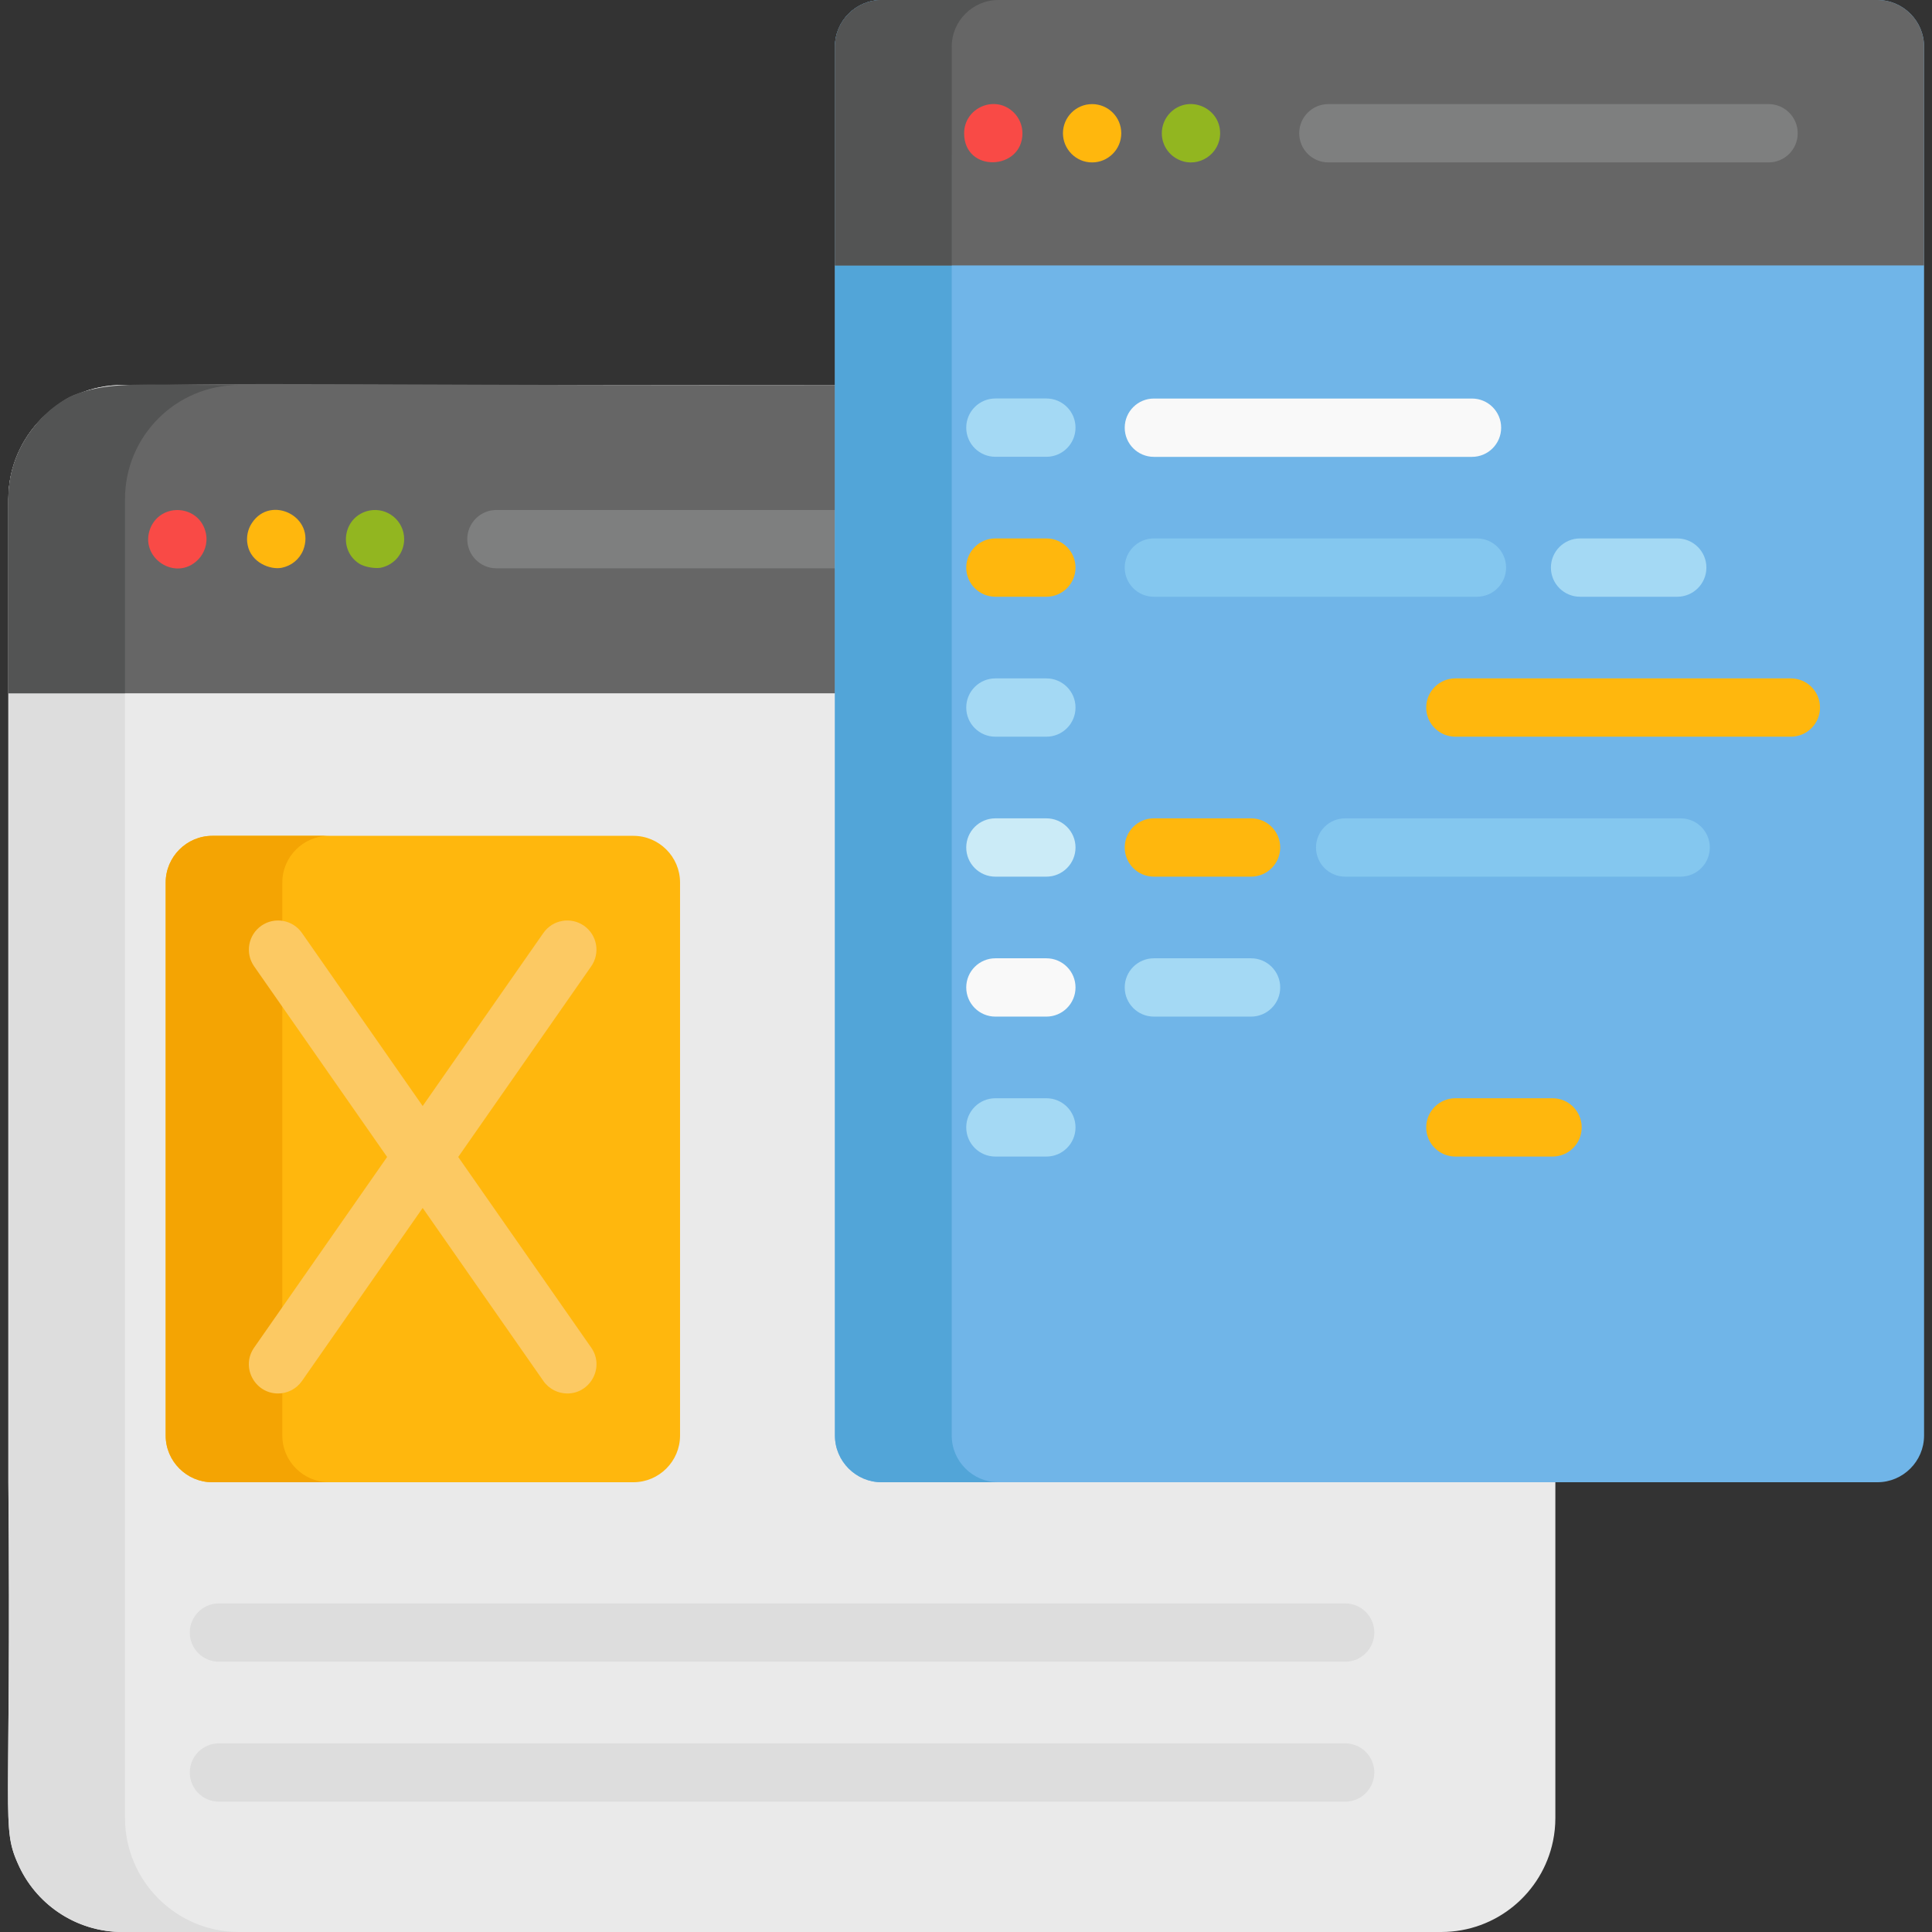 <?xml version="1.0" encoding="iso-8859-1"?>
<!-- Generator: Adobe Illustrator 19.0.0, SVG Export Plug-In . SVG Version: 6.00 Build 0)  -->
<svg version="1.1" id="Capa_1" xmlns="http://www.w3.org/2000/svg" xmlns:xlink="http://www.w3.org/1999/xlink" x="0px" y="0px"
	 viewBox="0 0 512 512" style="enable-background:new 0 0 512 512;" xml:space="preserve">
<rect x="0" y="0" width="512" height="512" fill="#333333" stroke="none"/>
<path style="fill:#EAEAEA;" d="M381.962,102.031H221.269h-28.133H32.444c-16.693,0-30.225,13.532-30.225,30.225v260.551
	c0.727,90.868-1.755,90.965,2.375,100.732C9.224,504.486,20.023,512,32.443,512c20.575,0,328.902,0,349.518,0l0,0
	c14.607,0,26.793-10.361,29.611-24.134c0.403-1.968,0.614-4.005,0.614-6.091v-88.967V132.257
	C412.187,115.564,398.655,102.031,381.962,102.031z"/>
<path style="fill:#DDDDDD;" d="M33.126,481.775c0-38.583,0-313.238,0-349.518c0-16.693,13.532-30.225,30.225-30.225H32.444
	c-16.693,0-30.225,13.532-30.225,30.225v260.551c0.879,89.989-2.18,91.367,2.981,102.071C10.184,505.226,20.68,512,32.443,512
	c19.131,0,11.773,0,30.907,0C46.629,512,33.126,498.44,33.126,481.775z"/>
<path style="fill:#666666;" d="M2.218,183.73H224.36v-81.699c-204.398,0.343-199.24-2.927-211.142,6.902
	c-6.904,5.696-10.999,14.172-10.999,23.323v51.474H2.218z"/>
<path style="fill:#535454;" d="M7.957,114.546c-3.45,4.767-5.411,10.368-5.7,16.201c-0.06,1.216-0.022-8.446-0.038,52.983h30.907
	v-51.473c0-16.693,13.532-30.225,30.225-30.225C33.221,102.477,19.596,98.474,7.957,114.546z"/>
<path style="fill:#F94A46;" d="M39.863,139.927c2.949-6.981,13.147-6.099,14.712,1.442c0.54,2.594-0.382,5.247-2.112,6.975
	C46.556,154.295,36.729,147.761,39.863,139.927z"/>
<path style="fill:#FFB70D;" d="M65.619,144.388c-0.43-2.06,0.077-4.225,1.154-5.8c5.005-7.604,17.02-1.584,13.558,7.253
	c-1.043,2.469-3.127,4.084-5.625,4.616C71.599,151.091,66.494,149.061,65.619,144.388z"/>
<path style="fill:#92B620;" d="M95.094,149.303c-5.577-3.671-4.121-12.561,2.782-14.001c4.793-0.939,9.231,2.718,9.231,7.583
	c0,3.553-2.433,6.784-6.213,7.572C99.914,150.661,96.916,150.502,95.094,149.303z"/>
<path style="fill:#7E7F7F;" d="M224.36,135.154h-92.803c-4.267,0-7.727,3.459-7.727,7.727c0,4.267,3.459,7.727,7.727,7.727h92.803
	L224.36,135.154L224.36,135.154z"/>
<path style="fill:#70B5E8;" d="M497.534,392.808H233.632c-6.8,0-12.363-5.563-12.363-12.363V12.363
	c0-6.8,5.563-12.363,12.363-12.363h263.902c6.8,0,12.363,5.563,12.363,12.363v368.082
	C509.897,387.245,504.334,392.808,497.534,392.808z"/>
<path style="fill:#52A5D8;" d="M252.218,380.445V12.363c0-6.8,5.563-12.363,12.363-12.363h-30.949
	c-6.799,0-12.363,5.563-12.363,12.363v368.082c0,6.799,5.564,12.363,12.363,12.363h30.949
	C257.781,392.808,252.218,387.245,252.218,380.445z"/>
<path style="fill:#666666;" d="M497.534,0H233.632c-6.8,0-12.363,5.563-12.363,12.363v57.978h288.628V12.363
	C509.897,5.563,504.334,0,497.534,0z"/>
<path style="fill:#535454;" d="M252.218,12.363c0-6.8,5.563-12.363,12.363-12.363h-30.949c-0.425,0-0.845,0.022-1.259,0.064
	c-5.385,0.551-9.776,4.597-10.851,9.815c-0.165,0.803-0.252,1.633-0.252,2.483V70.34h30.949L252.218,12.363L252.218,12.363z"/>
<path style="fill:#F94A46;" d="M255.504,35.316c0-6.795,8.287-10.372,13.187-5.471c1.442,1.443,2.267,3.431,2.267,5.471
	C270.958,45.218,255.504,45.908,255.504,35.316z"/>
<path style="fill:#FFB70D;" d="M289.42,43.043c-4.346,0-7.727-3.573-7.727-7.727c0-4.206,3.415-7.727,7.727-7.727
	c4.262,0,7.727,3.443,7.727,7.727C297.146,39.634,293.623,43.043,289.42,43.043z"/>
<path style="fill:#92B620;" d="M312.662,42.446c-3.1-1.312-4.77-4.205-4.77-7.13c0-2.04,0.824-4.028,2.256-5.471
	c4.904-4.875,13.198-1.358,13.198,5.471C323.346,40.81,317.697,44.572,312.662,42.446z"/>
<path style="fill:#7E7F7F;" d="M468.687,43.039H352.03c-4.267,0-7.727-3.459-7.727-7.727s3.459-7.727,7.727-7.727h116.658
	c4.267,0,7.727,3.459,7.727,7.727S472.955,43.039,468.687,43.039z"/>
<path style="fill:#84C7EF;" d="M445.388,232.323h-88.905c-4.267,0-7.727-3.459-7.727-7.727c0-4.267,3.46-7.727,7.727-7.727h88.905
	c4.267,0,7.727,3.459,7.727,7.727C453.115,228.863,449.656,232.323,445.388,232.323z"/>
<g>
	<path style="fill:#A4D9F4;" d="M444.485,158.145h-25.751c-4.267,0-7.727-3.459-7.727-7.727c0-4.267,3.459-7.727,7.727-7.727h25.751
		c4.267,0,7.727,3.459,7.727,7.727C452.212,154.686,448.752,158.145,444.485,158.145z"/>
	<path style="fill:#A4D9F4;" d="M331.541,269.412H305.79c-4.267,0-7.727-3.459-7.727-7.727c0-4.268,3.459-7.727,7.727-7.727h25.751
		c4.267,0,7.727,3.459,7.727,7.727S335.808,269.412,331.541,269.412z"/>
</g>
<g>
	<path style="fill:#FFB70D;" d="M474.594,195.234h-88.906c-4.267,0-7.727-3.459-7.727-7.727c0-4.267,3.459-7.727,7.727-7.727h88.906
		c4.267,0,7.727,3.459,7.727,7.727C482.321,191.775,478.861,195.234,474.594,195.234z"/>
	<path style="fill:#FFB70D;" d="M411.439,306.501h-25.751c-4.267,0-7.727-3.459-7.727-7.727c0-4.268,3.459-7.727,7.727-7.727h25.751
		c4.267,0,7.727,3.459,7.727,7.727S415.707,306.501,411.439,306.501z"/>
</g>
<path style="fill:#84C7EF;" d="M391.401,158.145H305.79c-4.267,0-7.727-3.459-7.727-7.727c0-4.267,3.459-7.727,7.727-7.727h85.612
	c4.267,0,7.727,3.459,7.727,7.727C399.128,154.686,395.669,158.145,391.401,158.145z"/>
<path style="fill:#F9F9F9;" d="M390.093,121.073H305.79c-4.267,0-7.727-3.459-7.727-7.727s3.459-7.727,7.727-7.727h84.303
	c4.267,0,7.727,3.459,7.727,7.727S394.36,121.073,390.093,121.073z"/>
<path style="fill:#FFB70D;" d="M277.296,158.145H263.79c-4.267,0-7.727-3.459-7.727-7.727c0-4.267,3.459-7.727,7.727-7.727h13.506
	c4.267,0,7.727,3.459,7.727,7.727S281.563,158.145,277.296,158.145z"/>
<g>
	<path style="fill:#A4D9F4;" d="M277.296,121.056H263.79c-4.267,0-7.727-3.459-7.727-7.727c0-4.267,3.459-7.727,7.727-7.727h13.506
		c4.267,0,7.727,3.459,7.727,7.727S281.563,121.056,277.296,121.056z"/>
	<path style="fill:#A4D9F4;" d="M277.296,195.234H263.79c-4.267,0-7.727-3.459-7.727-7.727c0-4.267,3.459-7.727,7.727-7.727h13.506
		c4.267,0,7.727,3.459,7.727,7.727S281.563,195.234,277.296,195.234z"/>
</g>
<g>
	<path style="fill:#DDDDDD;" d="M356.483,477.46H58.021c-4.267,0-7.727-3.459-7.727-7.727c0-4.268,3.459-7.727,7.727-7.727h298.462
		c4.267,0,7.727,3.459,7.727,7.727C364.21,474.001,360.75,477.46,356.483,477.46z"/>
	<path style="fill:#DDDDDD;" d="M356.483,440.371H58.021c-4.267,0-7.727-3.459-7.727-7.727c0-4.268,3.459-7.727,7.727-7.727h298.462
		c4.267,0,7.727,3.459,7.727,7.727S360.75,440.371,356.483,440.371z"/>
</g>
<path style="fill:#CBEBF7;" d="M277.296,232.323H263.79c-4.267,0-7.727-3.459-7.727-7.727c0-4.267,3.459-7.727,7.727-7.727h13.506
	c4.267,0,7.727,3.459,7.727,7.727C285.023,228.863,281.563,232.323,277.296,232.323z"/>
<path style="fill:#F9F9F9;" d="M277.296,269.412H263.79c-4.267,0-7.727-3.459-7.727-7.727c0-4.268,3.459-7.727,7.727-7.727h13.506
	c4.267,0,7.727,3.459,7.727,7.727S281.563,269.412,277.296,269.412z"/>
<path style="fill:#A4D9F4;" d="M277.296,306.501H263.79c-4.267,0-7.727-3.459-7.727-7.727c0-4.268,3.459-7.727,7.727-7.727h13.506
	c4.267,0,7.727,3.459,7.727,7.727S281.563,306.501,277.296,306.501z"/>
<g>
	<path style="fill:#FFB70D;" d="M331.541,232.323H305.79c-4.267,0-7.727-3.459-7.727-7.727c0-4.267,3.459-7.727,7.727-7.727h25.751
		c4.267,0,7.727,3.459,7.727,7.727C339.268,228.863,335.808,232.323,331.541,232.323z"/>
	<path style="fill:#FFB70D;" d="M167.855,392.808H56.273c-6.8,0-12.363-5.563-12.363-12.363V233.868
		c0-6.8,5.563-12.363,12.363-12.363h111.583c6.8,0,12.363,5.563,12.363,12.363v146.577
		C180.218,387.245,174.655,392.808,167.855,392.808z"/>
</g>
<path style="fill:#F4A403;" d="M74.817,380.445V233.868c0-6.8,5.563-12.363,12.363-12.363H56.273c-6.8,0-12.363,5.563-12.363,12.363
	v146.577c0,6.799,5.563,12.363,12.363,12.363H87.18C80.381,392.808,74.817,387.245,74.817,380.445z"/>
<path style="fill:#FCC963;" d="M121.434,306.611l35.244-50.525c2.441-3.5,1.583-8.316-1.917-10.758
	c-3.5-2.441-8.316-1.583-10.758,1.917l-31.991,45.861l-31.991-45.861c-2.442-3.499-7.258-4.358-10.758-1.917
	c-3.5,2.442-4.358,7.258-1.917,10.758l35.244,50.525l-35.244,50.525c-3.597,5.157,0.167,12.149,6.331,12.149
	c2.44,0,4.842-1.154,6.344-3.307l31.991-45.861l31.991,45.861c1.502,2.153,3.904,3.307,6.344,3.307
	c6.164,0,9.927-6.993,6.331-12.149L121.434,306.611z"/>
<g>
</g>
<g>
</g>
<g>
</g>
<g>
</g>
<g>
</g>
<g>
</g>
<g>
</g>
<g>
</g>
<g>
</g>
<g>
</g>
<g>
</g>
<g>
</g>
<g>
</g>
<g>
</g>
<g>
</g>
</svg>
